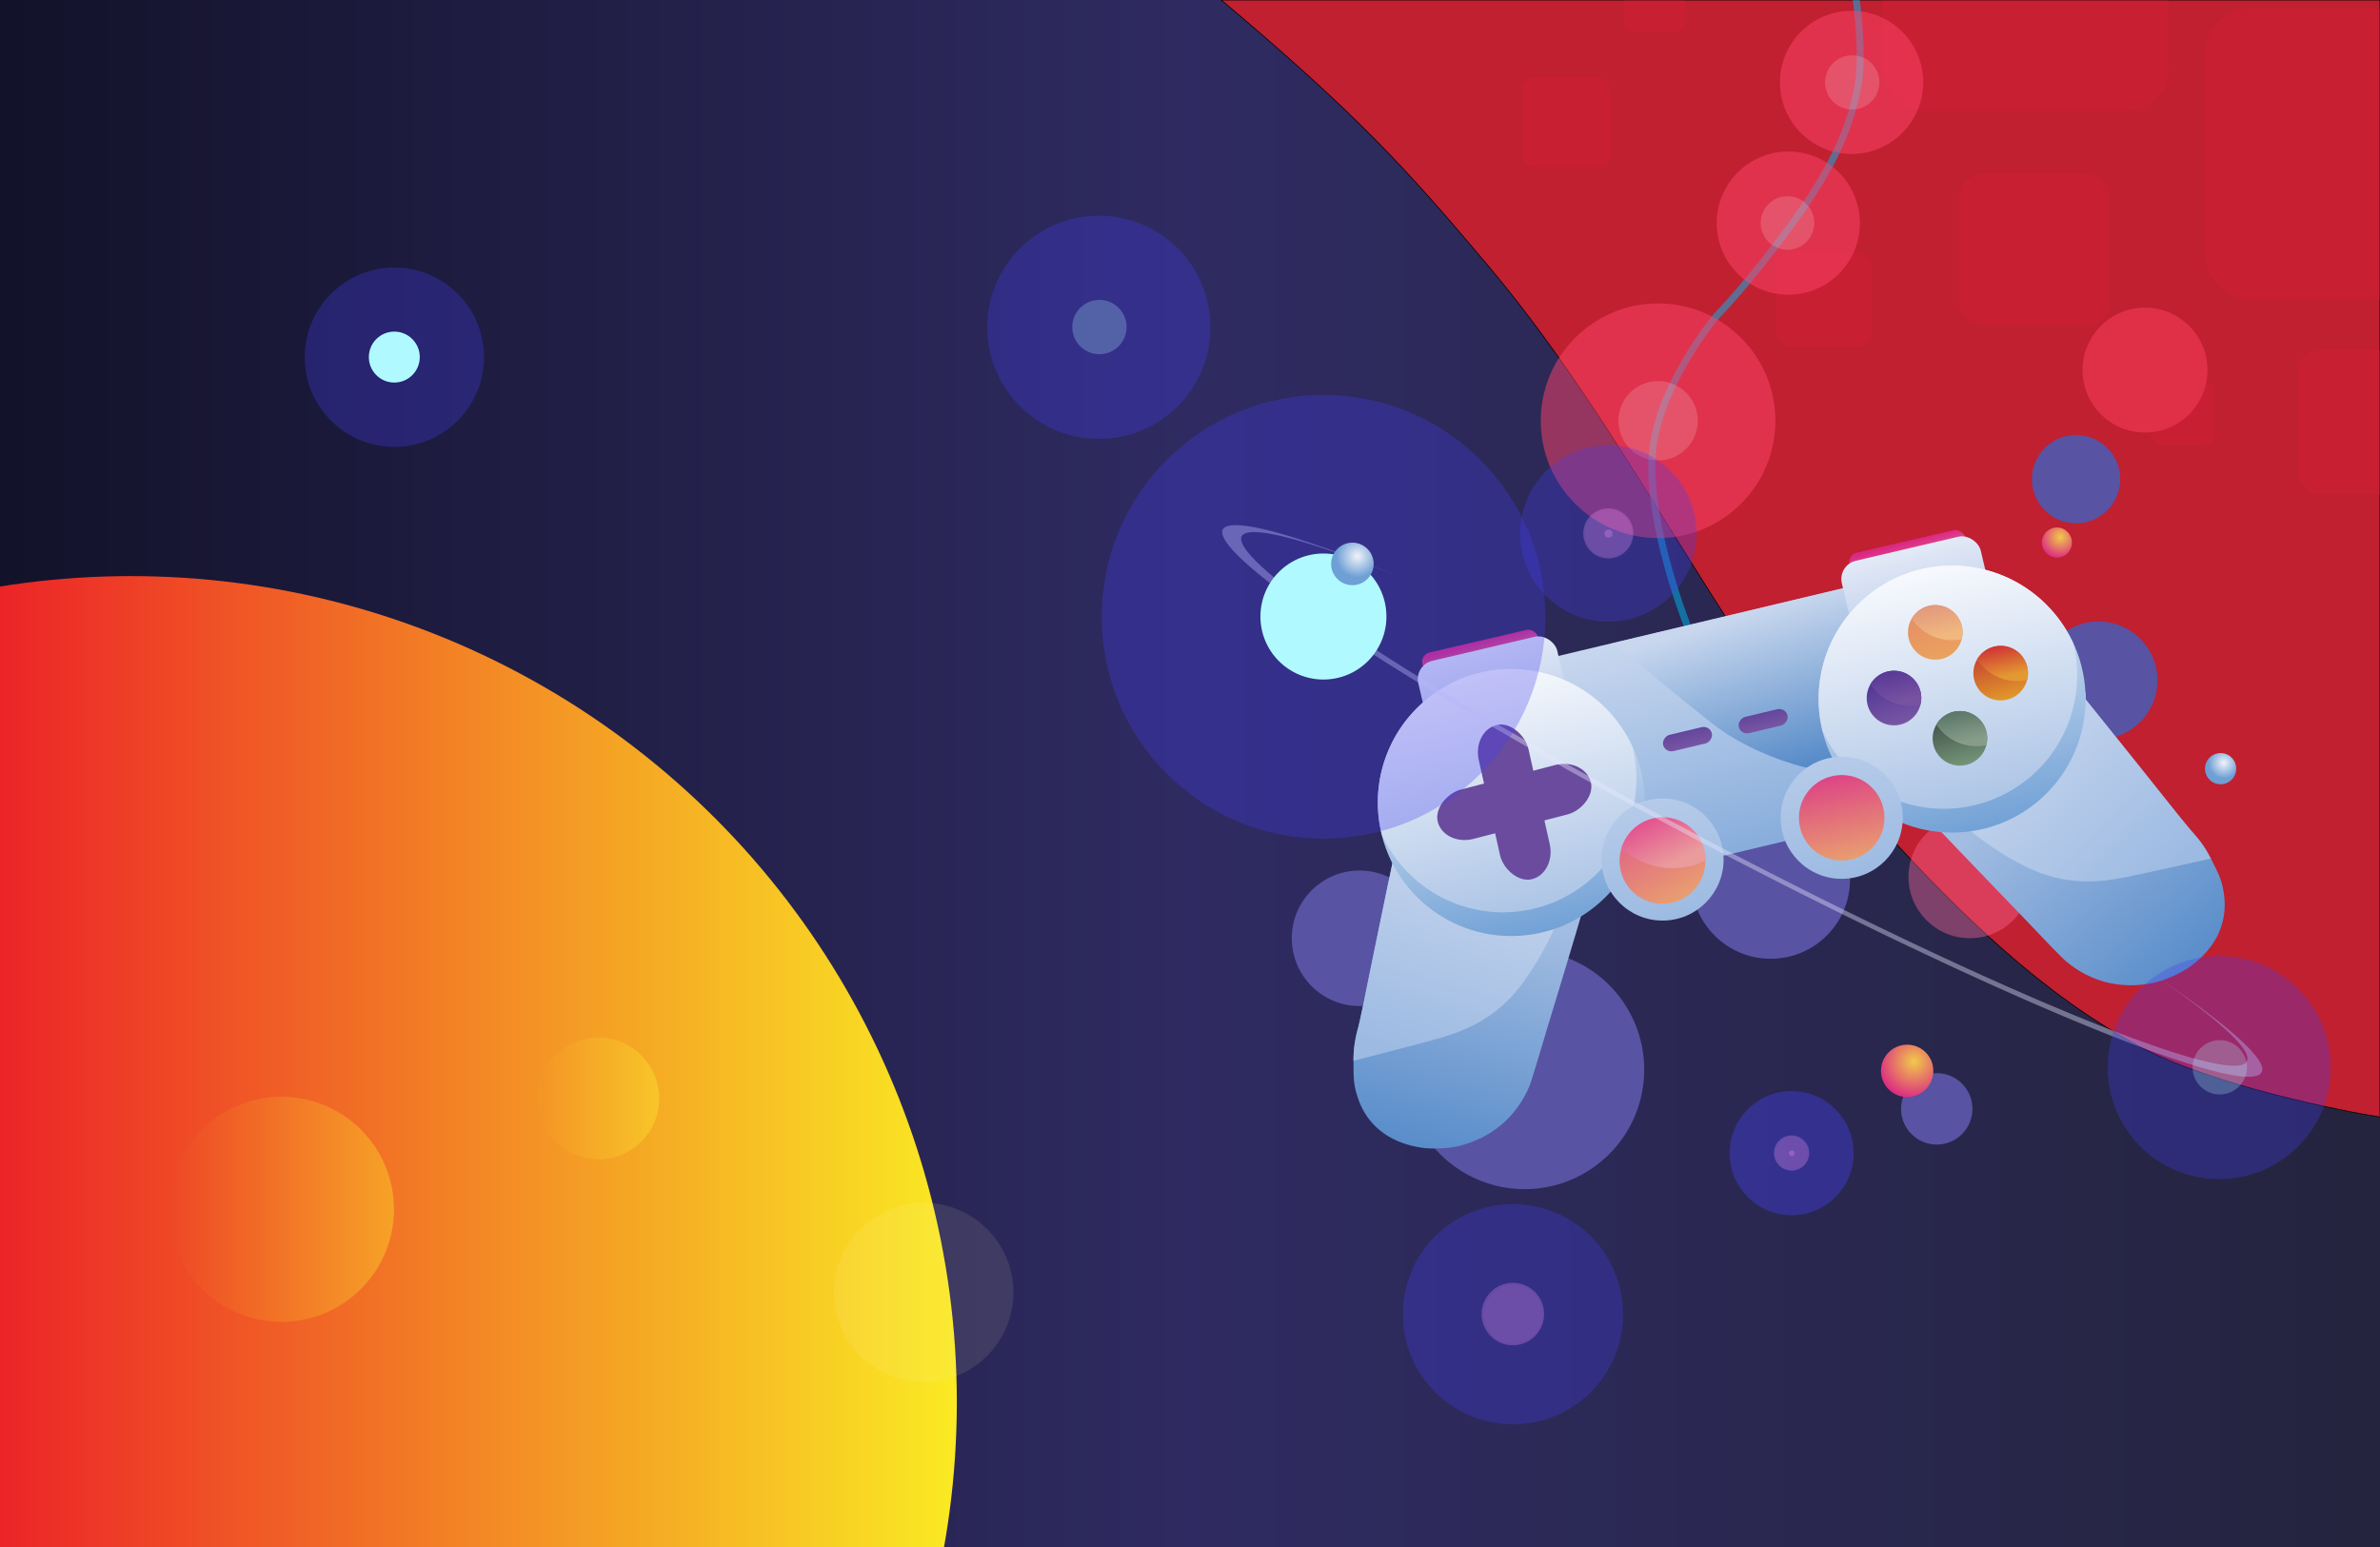<svg xmlns="http://www.w3.org/2000/svg" xmlns:xlink="http://www.w3.org/1999/xlink" enable-background="new" preserveAspectRatio="xMidYMid slice" viewBox="0 0 3400 2210">
  <defs/>
  <defs>
    <linearGradient id="i">
      <stop offset="0" stop-color="#f1c949"/>
      <stop offset="1" stop-color="#db2285"/>
    </linearGradient>
    <linearGradient id="h">
      <stop offset="0" stop-color="#f0f3fa"/>
      <stop offset="1" stop-color="#6e9fd5"/>
    </linearGradient>
    <linearGradient id="g">
      <stop offset="0" stop-color="#63469c"/>
      <stop offset="1" stop-color="#7855a3"/>
    </linearGradient>
    <linearGradient id="e">
      <stop offset="0" stop-color="#a3bde2"/>
      <stop offset="1" stop-color="#598dca"/>
    </linearGradient>
    <linearGradient id="f">
      <stop offset="0" stop-color="#a3bee3"/>
      <stop offset="1" stop-color="#f7f9fd"/>
    </linearGradient>
    <linearGradient id="c">
      <stop offset="0" stop-color="#a5bee3"/>
      <stop offset="1" stop-color="#e4eaf7"/>
    </linearGradient>
    <linearGradient id="b">
      <stop offset="0" stop-color="#df5c84"/>
      <stop offset="1" stop-color="#db2885"/>
    </linearGradient>
    <linearGradient id="a">
      <stop offset="0" stop-color="#9cbae2"/>
      <stop offset="1" stop-color="#b6cbe9"/>
    </linearGradient>
    <linearGradient id="J" x1="2381.4" x2="2351.5" y1="1298.5" y2="1165.8" gradientTransform="translate(443 31.9) scale(.924)" gradientUnits="userSpaceOnUse">
      <stop offset="0" stop-color="#e9a06f"/>
      <stop offset="1" stop-color="#dd4585"/>
    </linearGradient>
    <linearGradient id="I" x1="2381.4" x2="2351.5" y1="1298.5" y2="1165.8" gradientTransform="translate(-749.2 -394.8) scale(1.319)" gradientUnits="userSpaceOnUse" xlink:href="#a"/>
    <linearGradient id="H" x1="2381.4" x2="2351.5" y1="1298.5" y2="1165.8" gradientTransform="translate(-493.3 -454.4) scale(1.319)" gradientUnits="userSpaceOnUse" xlink:href="#a"/>
    <linearGradient id="A" x1="1824.1" x2="1823.1" y1="1372.8" y2="1346.4" gradientTransform="translate(775.6 128.9) scale(.924)" gradientUnits="userSpaceOnUse" xlink:href="#b"/>
    <linearGradient id="C" x1="1839.4" x2="1837.2" y1="1552.1" y2="1359.2" gradientTransform="translate(772.1 128.2) scale(.924)" gradientUnits="userSpaceOnUse" xlink:href="#c"/>
    <linearGradient id="F" x1="2381.4" x2="2351.5" y1="1298.5" y2="1165.8" gradientTransform="translate(-4674.3 -2402.6) scale(2.886)" gradientUnits="userSpaceOnUse">
      <stop offset="0" stop-color="#6e9fd5"/>
      <stop offset="1" stop-color="#f1f4fa"/>
    </linearGradient>
    <linearGradient id="z" x1="1824.1" x2="1823.1" y1="1372.8" y2="1346.4" gradientTransform="translate(149 129.1) scale(.924)" gradientUnits="userSpaceOnUse" xlink:href="#b"/>
    <linearGradient id="B" x1="1839.4" x2="1837.2" y1="1552.1" y2="1359.2" gradientTransform="translate(150.4 129.2) scale(.924)" gradientUnits="userSpaceOnUse" xlink:href="#c"/>
    <linearGradient id="y" x1="2100.3" x2="2024.4" y1="1258" y2="1515.4" gradientUnits="userSpaceOnUse" xlink:href="#d"/>
    <linearGradient id="d">
      <stop offset="0" stop-color="#c0d1ec"/>
      <stop offset="1" stop-color="#9cbae2"/>
    </linearGradient>
    <linearGradient id="x" x1="2118.3" x2="2031.2" y1="1297.1" y2="1641.1" gradientUnits="userSpaceOnUse" xlink:href="#e"/>
    <linearGradient id="v" x1="2118.3" x2="2031.2" y1="1297.1" y2="1641.1" gradientTransform="scale(-1 1) rotate(27.1 -12 -9210.7)" gradientUnits="userSpaceOnUse" xlink:href="#e"/>
    <linearGradient id="w" x1="2100.3" x2="2024.4" y1="1258" y2="1515.4" gradientTransform="scale(-1 1) rotate(27.1 -12 -9210.7)" gradientUnits="userSpaceOnUse" xlink:href="#d"/>
    <linearGradient id="G" x1="2381.4" x2="2351.5" y1="1298.5" y2="1165.8" gradientTransform="translate(-4674.3 -2402.6) scale(2.886)" gradientUnits="userSpaceOnUse" xlink:href="#f"/>
    <linearGradient id="D" x1="2381.4" x2="2351.5" y1="1298.5" y2="1165.8" gradientTransform="translate(-4044.6 -2550.4) scale(2.886)" gradientUnits="userSpaceOnUse">
      <stop offset="0" stop-color="#6e9fd5"/>
      <stop offset="1" stop-color="#f1f4fa"/>
    </linearGradient>
    <linearGradient id="E" x1="2381.4" x2="2351.5" y1="1298.5" y2="1165.8" gradientTransform="translate(-4044.6 -2550.4) scale(2.886)" gradientUnits="userSpaceOnUse" xlink:href="#f"/>
    <linearGradient id="M" x1="1573.9" x2="1597.8" y1="-2100.4" y2="-2100.4" gradientUnits="userSpaceOnUse" xlink:href="#g"/>
    <linearGradient id="N" x1="1573.9" x2="1597.8" y1="-2100.4" y2="-2100.4" gradientTransform="translate(0 -111)" gradientUnits="userSpaceOnUse" xlink:href="#g"/>
    <linearGradient id="O" x1="2381.4" x2="2352.7" y1="1298.5" y2="1195.9" gradientTransform="translate(1404.1 329.8) scale(.589)" gradientUnits="userSpaceOnUse">
      <stop offset="0" stop-color="#75967a"/>
      <stop offset="1" stop-color="#495d4f"/>
    </linearGradient>
    <linearGradient id="P" x1="2368.1" x2="2351.5" y1="1241.8" y2="1165.8" gradientTransform="translate(1404.1 329.8) scale(.589)" gradientUnits="userSpaceOnUse">
      <stop offset="0" stop-color="#879d8a"/>
      <stop offset="1" stop-color="#5a7667"/>
    </linearGradient>
    <linearGradient id="Q" x1="2381.4" x2="2352.7" y1="1298.5" y2="1195.9" gradientTransform="translate(1462.4 236.7) scale(.589)" gradientUnits="userSpaceOnUse">
      <stop offset="0" stop-color="#e29a2a"/>
      <stop offset="1" stop-color="#c94f30"/>
    </linearGradient>
    <linearGradient id="R" x1="2368.1" x2="2351.5" y1="1241.8" y2="1165.8" gradientTransform="translate(1462.4 236.7) scale(.589)" gradientUnits="userSpaceOnUse">
      <stop offset="0" stop-color="#e39932"/>
      <stop offset="1" stop-color="#cf3134"/>
    </linearGradient>
    <linearGradient id="S" x1="2381.4" x2="2352.7" y1="1298.5" y2="1195.9" gradientTransform="translate(1368.9 178.4) scale(.589)" gradientUnits="userSpaceOnUse">
      <stop offset="0" stop-color="#eaa35e"/>
      <stop offset="1" stop-color="#e79065"/>
    </linearGradient>
    <linearGradient id="T" x1="2368.1" x2="2351.5" y1="1241.8" y2="1165.8" gradientTransform="translate(1368.9 178.4) scale(.589)" gradientUnits="userSpaceOnUse">
      <stop offset="0" stop-color="#f0b77e"/>
      <stop offset="1" stop-color="#e2977e"/>
    </linearGradient>
    <linearGradient id="U" x1="2381.4" x2="2352.7" y1="1298.5" y2="1195.9" gradientTransform="translate(1309.9 272.2) scale(.589)" gradientUnits="userSpaceOnUse">
      <stop offset="0" stop-color="#7a57a4"/>
      <stop offset="1" stop-color="#543a97"/>
    </linearGradient>
    <linearGradient id="V" x1="2368.1" x2="2351.5" y1="1241.8" y2="1165.8" gradientTransform="translate(1309.9 272.2) scale(.589)" gradientUnits="userSpaceOnUse">
      <stop offset="0" stop-color="#7851a1"/>
      <stop offset="1" stop-color="#583996"/>
    </linearGradient>
    <linearGradient id="K" x1="2381.4" x2="2352.7" y1="1298.5" y2="1195.9" gradientTransform="translate(-193.2 630.3) scale(.928)" gradientUnits="userSpaceOnUse">
      <stop offset="0" stop-color="#e9a06f"/>
      <stop offset="1" stop-color="#e26f81"/>
    </linearGradient>
    <linearGradient id="L" x1="2368.1" x2="2351.5" y1="1241.8" y2="1165.8" gradientTransform="rotate(-14.1 2640.5 464.7) scale(.928)" gradientUnits="userSpaceOnUse">
      <stop offset="0" stop-color="#ea9c9c"/>
      <stop offset="1" stop-color="#e3528f"/>
    </linearGradient>
    <linearGradient id="t" x1="2021.8" x2="2010.6" y1="1757.3" y2="1424.4" gradientUnits="userSpaceOnUse">
      <stop offset="0" stop-color="#89aedc"/>
      <stop offset="1" stop-color="#c8d7ee"/>
    </linearGradient>
    <linearGradient id="u" x1="2532" x2="2601.6" y1="864.4" y2="1088.5" gradientUnits="userSpaceOnUse">
      <stop offset="0" stop-color="#c8d7ee"/>
      <stop offset="1" stop-color="#568bc8"/>
    </linearGradient>
    <linearGradient id="l" x1="1743.1" x2="3400.5" y1="798" y2="798" gradientUnits="userSpaceOnUse">
      <stop offset="0" stop-color="#c02030"/>
      <stop offset="1" stop-color="#c02030"/>
    </linearGradient>
    <linearGradient id="k" x2="3400" y1="1105" y2="1105" gradientUnits="userSpaceOnUse">
      <stop offset="0" stop-color="#13122a"/>
      <stop offset=".5" stop-color="#2f2b62"/>
      <stop offset="1" stop-color="#24243e"/>
    </linearGradient>
    <linearGradient id="m" x2="1366.9" y1="2003" y2="2003" gradientUnits="userSpaceOnUse">
      <stop offset="0" stop-color="#ec2427"/>
      <stop offset="1" stop-color="#faea23"/>
    </linearGradient>
    <linearGradient id="p" x1="241.2" x2="562.9" y1="1727.6" y2="1727.6" gradientUnits="userSpaceOnUse">
      <stop offset="0" stop-color="#ee4726"/>
      <stop offset="1" stop-color="#f6a227"/>
    </linearGradient>
    <linearGradient id="o" x1="767.9" x2="941.7" y1="1569.2" y2="1569.2" gradientUnits="userSpaceOnUse">
      <stop offset="0" stop-color="#f49425"/>
      <stop offset="1" stop-color="#f8c529"/>
    </linearGradient>
    <filter id="Y" width="2.2" height="2.2" x="-.6" y="-.6" color-interpolation-filters="sRGB">
      <feGaussianBlur stdDeviation="64.1"/>
    </filter>
    <filter id="W" width="3.4" height="3.4" x="-1.2" y="-1.2" color-interpolation-filters="sRGB">
      <feGaussianBlur stdDeviation="128.1"/>
    </filter>
    <filter id="X" width="3.4" height="3.4" x="-1.2" y="-1.2" color-interpolation-filters="sRGB">
      <feGaussianBlur stdDeviation="128.1"/>
    </filter>
    <filter id="Z" width="3.4" height="3.4" x="-1.2" y="-1.2" color-interpolation-filters="sRGB">
      <feGaussianBlur stdDeviation="128.1"/>
    </filter>
    <filter id="q" width="2.2" height="2.2" x="-.6" y="-.6" color-interpolation-filters="sRGB">
      <feGaussianBlur stdDeviation="28.4"/>
    </filter>
    <filter id="s" width="2.2" height="2.2" x="-.6" y="-.6" color-interpolation-filters="sRGB">
      <feGaussianBlur stdDeviation="51.1"/>
    </filter>
    <filter id="r" width="2.2" height="2.2" x="-.6" y="-.6" color-interpolation-filters="sRGB">
      <feGaussianBlur stdDeviation="51.1"/>
    </filter>
    <filter id="ab" width="2.2" height="2.2" x="-.6" y="-.6" color-interpolation-filters="sRGB">
      <feGaussianBlur stdDeviation="64.1"/>
    </filter>
    <filter id="aa" width="2.2" height="2.2" x="-.6" y="-.6" color-interpolation-filters="sRGB">
      <feGaussianBlur stdDeviation="64.1"/>
    </filter>
    <radialGradient id="ac" cx="1939.1" cy="794.6" r="30.4" gradientUnits="userSpaceOnUse" xlink:href="#h"/>
    <radialGradient id="ad" cx="1939.1" cy="794.6" r="30.4" gradientTransform="translate(1751.5 505.7) scale(.735)" gradientUnits="userSpaceOnUse" xlink:href="#h"/>
    <radialGradient id="ae" cx="1939.1" cy="794.6" r="30.4" gradientTransform="translate(-839.5 52.2) scale(1.843)" gradientUnits="userSpaceOnUse" xlink:href="#i"/>
    <radialGradient id="af" cx="1939.1" cy="794.6" r="30.4" gradientTransform="matrix(1.06 0 0 1.06 887.9 -75)" gradientUnits="userSpaceOnUse" xlink:href="#i"/>
    <clipPath id="j">
      <rect width="3400" height="2210" fill="#fff" stroke-linecap="round" stroke-linejoin="bevel" stroke-width="10" ry="0"/>
    </clipPath>
    <clipPath id="n">
      <rect width="3400" height="2210" fill="#fff" stroke-linecap="round" stroke-linejoin="bevel" stroke-width="10" ry="0"/>
    </clipPath>
  </defs>
  <g clip-path="url(#j)">
    <rect width="3400" height="2210" fill="url(#k)" ry="0"/>
    <path fill="url(#l)" stroke="#000" d="M1744.6 0c195.6 164.6 266.4 243.2 382.2 380.8 211.8 251.7 344.8 565.2 566.8 808 106.6 116.6 222.9 230.8 361.9 305.6 105.4 56.7 292.9 93.3 344.5 101.4V0z"/>
    <circle cx="186.9" cy="2003" r="1180" fill="url(#m)"/>
  </g>
  <g fill="#ed1941" clip-path="url(#n)" opacity=".2">
    <rect width="215" height="215" x="2799.2" y="249.2" ry="32.3"/>
    <rect width="416" height="416" x="3150.9" y="12" ry="62.4"/>
    <rect width="410" height="410" x="2688.6" y="-251.4" ry="61.5"/>
    <rect width="128.6" height="128.6" x="2173" y="110.5" ry="19.3"/>
    <rect width="86.3" height="86.3" x="2320.7" y="-41.3" ry="13"/>
    <rect width="135.6" height="135.6" x="2537.8" y="359.7" ry="20.3"/>
    <rect width="205.9" height="205.9" x="3282.6" y="500.4" ry="30.9"/>
    <rect width="90.4" height="90.4" x="3073.6" y="545.7" ry="13.6"/>
  </g>
  <circle cx="1319.6" cy="1846.4" r="128.1" fill="#fef9c5" class="bubble" opacity=".1"/>
  <g fill="#5853a3" class="bubble">
    <circle cx="2766.8" cy="1584.1" r="51" class="bubble"/>
  </g>
  <g fill="#5853a3" class="bubble">
    <circle cx="2997.9" cy="972" r="84.2" class="bubble"/>
  </g>
  <g fill="#5853a3" class="bubble">
    <circle cx="2529.6" cy="1256.4" r="113.3" class="bubble"/>
  </g>
  <g fill="#5853a3" class="bubble">
    <circle cx="2965.8" cy="684.5" r="63.1" class="bubble"/>
  </g>
  <g fill="#5853a3" class="bubble">
    <circle cx="1942.2" cy="1340.4" r="96.8" class="bubble"/>
  </g>
  <g fill="#5853a3" class="bubble">
    <circle cx="2178.1" cy="1528" r="170.8" class="bubble"/>
  </g>
  <circle cx="2814.1" cy="1252.6" r="87.7" fill="#ff6b98" class="bubble" opacity=".4"/>
  <circle cx="854.8" cy="1569.2" r="86.9" fill="url(#o)" class="bubble"/>
  <circle cx="402" cy="1727.6" r="160.8" fill="url(#p)" class="bubble"/>
  <circle cx="3064.3" cy="528.7" r="89.2" fill="#e03048" class="bubble"/>
  <g fill="#fff" class="cord">
    <path fill="none" stroke="#00b9f2" stroke-width="10" d="M2410.2 893.3s-54.3-136.6-50.3-237.2c4-100.5 92.5-205 92.5-205s44.2-44.2 108.6-132.7c64.3-88.4 82.4-142.7 92.4-191s-2-130.6-2-130.6" opacity=".5"/>
    <circle cx="2368.7" cy="601.1" r="167.6" fill="#ff456a" opacity=".5"/>
    <circle cx="2368.7" cy="601.1" r="56.7" filter="url(#q)" opacity=".4"/>
    <circle cx="2554.7" cy="318.7" r="102.3" fill="#ff456a" opacity=".5"/>
    <circle cx="2554.7" cy="318.7" r="102.3" filter="url(#r)" opacity=".4" transform="translate(1598.1 199.3) scale(.374)"/>
    <circle cx="2645.1" cy="117.7" r="102.3" fill="#ff456a" opacity=".5"/>
    <circle cx="2645.1" cy="117.7" r="102.3" filter="url(#s)" opacity=".4" transform="translate(1643.5 73.1) scale(.379)"/>
  </g>
  <g class="controller">
    <rect width="964.3" height="332.3" x="1676" y="1427.5" fill="url(#t)" ry="156.5" transform="rotate(-13.4)"/>
    <path fill="url(#u)" d="M2635.1 840.2l-332.8 79.2c6.2 4.3 27.6 19.8 68.6 53.3 48.6 39.8 21 17.7 73.9 60 53 42.3 125 62.2 137.9 64.3 12.8 2.2 80.6-1.7 80.6-1.7l6-238.8z"/>
    <path fill="url(#v)" d="M2918 1039.3c.1 1 30-17.3 30.1-15.6l31.8-24 10 12.4c25.4 31.5 92 114.5 110.5 138 11.3 14.2 24.7 30.6 29.7 36.4a172.8 172.8 0 0131 45.4c10.4 20.1 13.2 28 15.7 43.8 6.6 42-11.2 79.6-50.5 106.9a176.8 176.8 0 01-44.5 20.2c-48.4 12-95 1-132-31a947.2 947.2 0 01-30.9-31.4c-14-14.8-29.6-31-34.6-36.2a27372 27372 0 01-89.4-93l-20.1-21.1-6.7-5.8c-5.3-.8 21.5-31.3 26.6-37.2l31.1-35.8c25-23.2 49.6-42 56.2-45.4 6.6-3.4 35.9-27.6 36-26.6z"/>
    <path fill="url(#w)" d="M2862.8 1100.8l65.7-70.7c2.6 11.5 50.2-50.8 50.8-40.6l.6 10.2 10 12.4c25.5 31.5 92 114.5 110.5 138 11.3 14.2 24.7 30.6 29.7 36.4 15.1 17.3 19.8 23.8 28.2 40-.3 0-84.3 19-120.4 26.4-36.2 7.3-87 14-145-15.3s-90.9-62.2-90.9-62.2z"/>
    <path fill="url(#x)" d="M1983.2 1217.9a145.8 145.8 0 002 5l4.2 9.5-3.3 15.6c-8.3 39.6-29.8 143.8-35.7 173-3.5 18-8 38.6-9.8 46-6.1 24.7-7 31.5-7 54.5 0 22.7 1 31 6 46.2 13.2 40.4 46.1 65.8 93.6 72.2 12.5 1.7 36.7.6 48.8-2.2 48.5-11.4 85-42.3 103.5-87.7 1.4-3.6 7.3-22.4 13.1-42l14.4-48c5-16 26.5-87.2 37.3-123.4l8.3-28 10-7c4.3-3.1 11.3-8.9 17-14.1v-42.8a26.7 26.7 0 00-26.8-26.8z"/>
    <path fill="url(#y)" d="M2030.1 1182.8l-56.6 4.8c3 11.5 7.7 26 11.7 35.3l4.2 9.4-3.3 15.6c-8.4 39.6-29.8 143.8-35.7 173a1459 1459 0 01-9.9 46 169.2 169.2 0 00-7 48.5c.4-.1 83.9-21.3 119.3-31.3 35.6-10 84-27 122.3-79.6s52.6-96.6 52.6-96.6z"/>
    <rect width="169.6" height="27.5" x="1747.7" y="1371.8" fill="url(#z)" ry="13.7" transform="matrix(.974 -.227 .238 .971 0 0)"/>
    <rect width="169.6" height="27.5" x="2374.2" y="1371.5" fill="url(#A)" ry="13.7" transform="matrix(.974 -.227 .238 .971 0 0)"/>
    <rect width="203.9" height="179" x="1749.7" y="1386.3" fill="url(#B)" ry="26.8" transform="rotate(-13.2)"/>
    <rect width="203.9" height="179" x="2371.4" y="1385.3" fill="url(#C)" ry="26.8" transform="rotate(-13.2)"/>
    <circle cx="2788.7" cy="998.7" r="190.7" fill="url(#D)"/>
    <path fill="url(#E)" d="M2788.7 808A190.7 190.7 0 002598 998.7a190.7 190.7 0 005.8 46 190.7 190.7 0 00172.9 110.7 190.7 190.7 0 00190.7-190.7 190.7 190.7 0 00-5.8-46A190.7 190.7 0 002788.7 808z"/>
    <circle cx="2159" cy="1146.5" r="190.7" fill="url(#F)"/>
    <path fill="url(#G)" d="M2159 955.8a190.7 190.7 0 00-190.7 190.7 190.7 190.7 0 005.8 46 190.7 190.7 0 00173 110.8 190.7 190.7 0 00190.6-190.8 190.7 190.7 0 00-5.8-46A190.7 190.7 0 002159 955.9z"/>
    <circle cx="2631" cy="1168.3" r="87.2" fill="url(#H)"/>
    <circle cx="2375.1" cy="1227.9" r="87.2" fill="url(#I)"/>
    <circle cx="2631" cy="1168.3" r="61.1" fill="url(#J)"/>
    <circle cx="2003.8" cy="1771.4" r="61.3" fill="url(#K)" transform="rotate(-14.1)"/>
    <path fill="url(#L)" d="M2360.5 1169.4a61.3 61.3 0 00-44 42.6 108.9 108.9 0 0099.6 24.9 108.9 108.9 0 0020.6-7.6 61.3 61.3 0 00-1.8-15.4 61.3 61.3 0 00-74.4-44.5z"/>
    <rect width="72.7" height="225.9" x="1824.8" y="1477.2" fill="#6a4b9e" ry="43.3" transform="rotate(-12.6)"/>
    <rect width="72.7" height="225.9" x="1617.6" y="-1917.6" fill="#6a4b9e" ry="43.3" transform="rotate(75.4)"/>
    <rect width="23.9" height="71.5" x="1573.9" y="-2136.1" fill="url(#M)" ry="12.2" transform="rotate(76.6)"/>
    <rect width="23.9" height="71.5" x="1574" y="-2247.2" fill="url(#N)" ry="12.2" transform="rotate(76.6)"/>
    <circle cx="2799.9" cy="1054.8" r="39" fill="url(#O)"/>
    <path fill="url(#P)" d="M2799.9 1015.8a39 39 0 00-33.7 19.4 69.2 69.2 0 0057.5 30.8 69.2 69.2 0 0013.9-1.5 39 39 0 001.3-9.7 39 39 0 00-39-39z"/>
    <circle cx="2858.1" cy="961.6" r="39" fill="url(#Q)"/>
    <path fill="url(#R)" d="M2858.1 922.7a39 39 0 00-33.7 19.4A69.2 69.2 0 002882 973a69.2 69.2 0 0013.9-1.5 39 39 0 001.3-9.8 39 39 0 00-39-39z"/>
    <circle cx="2764.7" cy="903.4" r="39" fill="url(#S)"/>
    <path fill="url(#T)" d="M2764.7 864.4a39 39 0 00-33.7 19.4 69.2 69.2 0 0057.5 30.8 69.2 69.2 0 0013.9-1.5 39 39 0 001.3-9.7 39 39 0 00-39-39z"/>
    <circle cx="2705.7" cy="997.2" r="39" fill="url(#U)"/>
    <path fill="url(#V)" d="M2705.7 958.2a39 39 0 00-33.7 19.4 69.2 69.2 0 0057.5 30.8 69.2 69.2 0 0013.9-1.5 39 39 0 001.3-9.7 39 39 0 00-39-39z"/>
  </g>
  <path fill="#eaeaff" d="M1768.8 750.3a837.2 79.6 27.6 00-22.1 6.3 837.2 79.6 27.6 00705.3 458 837.2 79.6 27.6 00779 316.7 837.2 79.6 27.6 00-153-138 810 77 27.6 01131.7 122.6 810 77 27.6 01-753.6-306.5 810 77 27.6 01-682.4-443 810 77 27.6 01228.5 58.7 837.2 79.6 27.6 00-233.4-74.8z" opacity=".4"/>
  <g fill="#b0faff" class="bubble">
    <circle cx="563.4" cy="510.3" r="128.1" fill="#453fec" opacity=".3"/>
    <circle cx="563.4" cy="510.3" r="128.1" filter="url(#W)" transform="translate(403.3 365.2) scale(.284)"/>
    <circle cx="563.4" cy="510.3" r="128.1" filter="url(#X)" transform="translate(486.4 440.6) scale(.137)"/>
    <circle cx="563.4" cy="510.3" r="128.1" filter="url(#Y)" transform="translate(537.7 487) scale(.046)"/>
  </g>
  <g class="bubble">
    <circle cx="1569.8" cy="467.6" r="159.4" fill="#453fec" opacity=".3"/>
    <circle cx="563.4" cy="510.3" r="128.1" fill="#b0faff" filter="url(#Z)" opacity=".5" transform="translate(1399.9 312.6) scale(.303)"/>
  </g>
  <g fill="#9e9bff" transform="translate(497 -381.3) scale(2.474)">
    <circle cx="563.4" cy="510.3" r="128.1" fill="#453fec" opacity=".3"/>
    <g fill="#b0faff">
      <circle cx="563.4" cy="510.3" r="128.1" filter="url(#W)" transform="translate(403.3 365.2) scale(.284)"/>
      <circle cx="563.4" cy="510.3" r="128.1" filter="url(#X)" transform="translate(486.4 440.6) scale(.137)"/>
      <circle cx="563.4" cy="510.3" r="128.1" filter="url(#Y)" transform="translate(537.7 487) scale(.046)"/>
    </g>
  </g>
  <g fill="#9e9bff" transform="translate(2169.6 1294.2) scale(.692)">
    <circle cx="563.4" cy="510.3" r="128.1" fill="#453fec" opacity=".4"/>
    <g fill="#ff9bfe">
      <circle cx="563.4" cy="510.3" r="128.1" filter="url(#W)" opacity=".5" transform="translate(403.3 365.2) scale(.284)"/>
      <circle cx="563.4" cy="510.3" r="128.1" filter="url(#aa)" opacity=".2" transform="translate(412.6 373.7) scale(.268)"/>
      <circle cx="563.4" cy="510.3" r="128.1" filter="url(#ab)" opacity=".5" transform="translate(537.7 487) scale(.046)"/>
    </g>
  </g>
  <g fill="#9e9bff" transform="translate(1743.3 260) scale(.984)">
    <circle cx="563.4" cy="510.3" r="128.1" fill="#453fec" opacity=".3"/>
    <g fill="#ff9bfe">
      <circle cx="563.4" cy="510.3" r="128.1" filter="url(#W)" opacity=".5" transform="translate(403.3 365.2) scale(.284)"/>
      <circle cx="563.4" cy="510.3" r="128.1" filter="url(#aa)" opacity=".2" transform="translate(412.6 373.7) scale(.268)"/>
      <circle cx="563.4" cy="510.3" r="128.1" filter="url(#ab)" opacity=".5" transform="translate(537.7 487) scale(.046)"/>
    </g>
  </g>
  <g fill="#9e9bff" class="bubble">
    <g transform="translate(1469.5 1250.8) scale(1.228)">
      <circle cx="563.4" cy="510.3" r="128.1" fill="#453fec" opacity=".3"/>
      <circle cx="563.4" cy="510.3" r="128.1" fill="#ff9bfe" filter="url(#W)" opacity=".5" transform="translate(403.3 365.2) scale(.284)"/>
      <circle cx="563.4" cy="510.3" r="128.1" fill="#ff9bfe" filter="url(#aa)" opacity=".2" transform="translate(412.6 373.7) scale(.268)"/>
    </g>
    <g transform="translate(1600.5 1057.5)">
      <circle cx="1569.8" cy="467.6" r="159.4" fill="#453fec" opacity=".3"/>
      <circle cx="563.4" cy="510.3" r="128.1" fill="#b0faff" filter="url(#Z)" opacity=".5" transform="translate(1399.9 312.6) scale(.303)"/>
    </g>
  </g>
  <circle cx="1932" cy="805.6" r="30.4" fill="url(#ac)" class="bubble"/>
  <circle cx="3172.3" cy="1098.1" r="22.3" fill="url(#ad)" class="bubble"/>
  <circle cx="2724.5" cy="1529.8" r="37.4" fill="url(#ae)" class="bubble"/>
  <circle cx="2938.4" cy="775.1" r="21.5" fill="url(#af)" class="bubble"/>
</svg>
